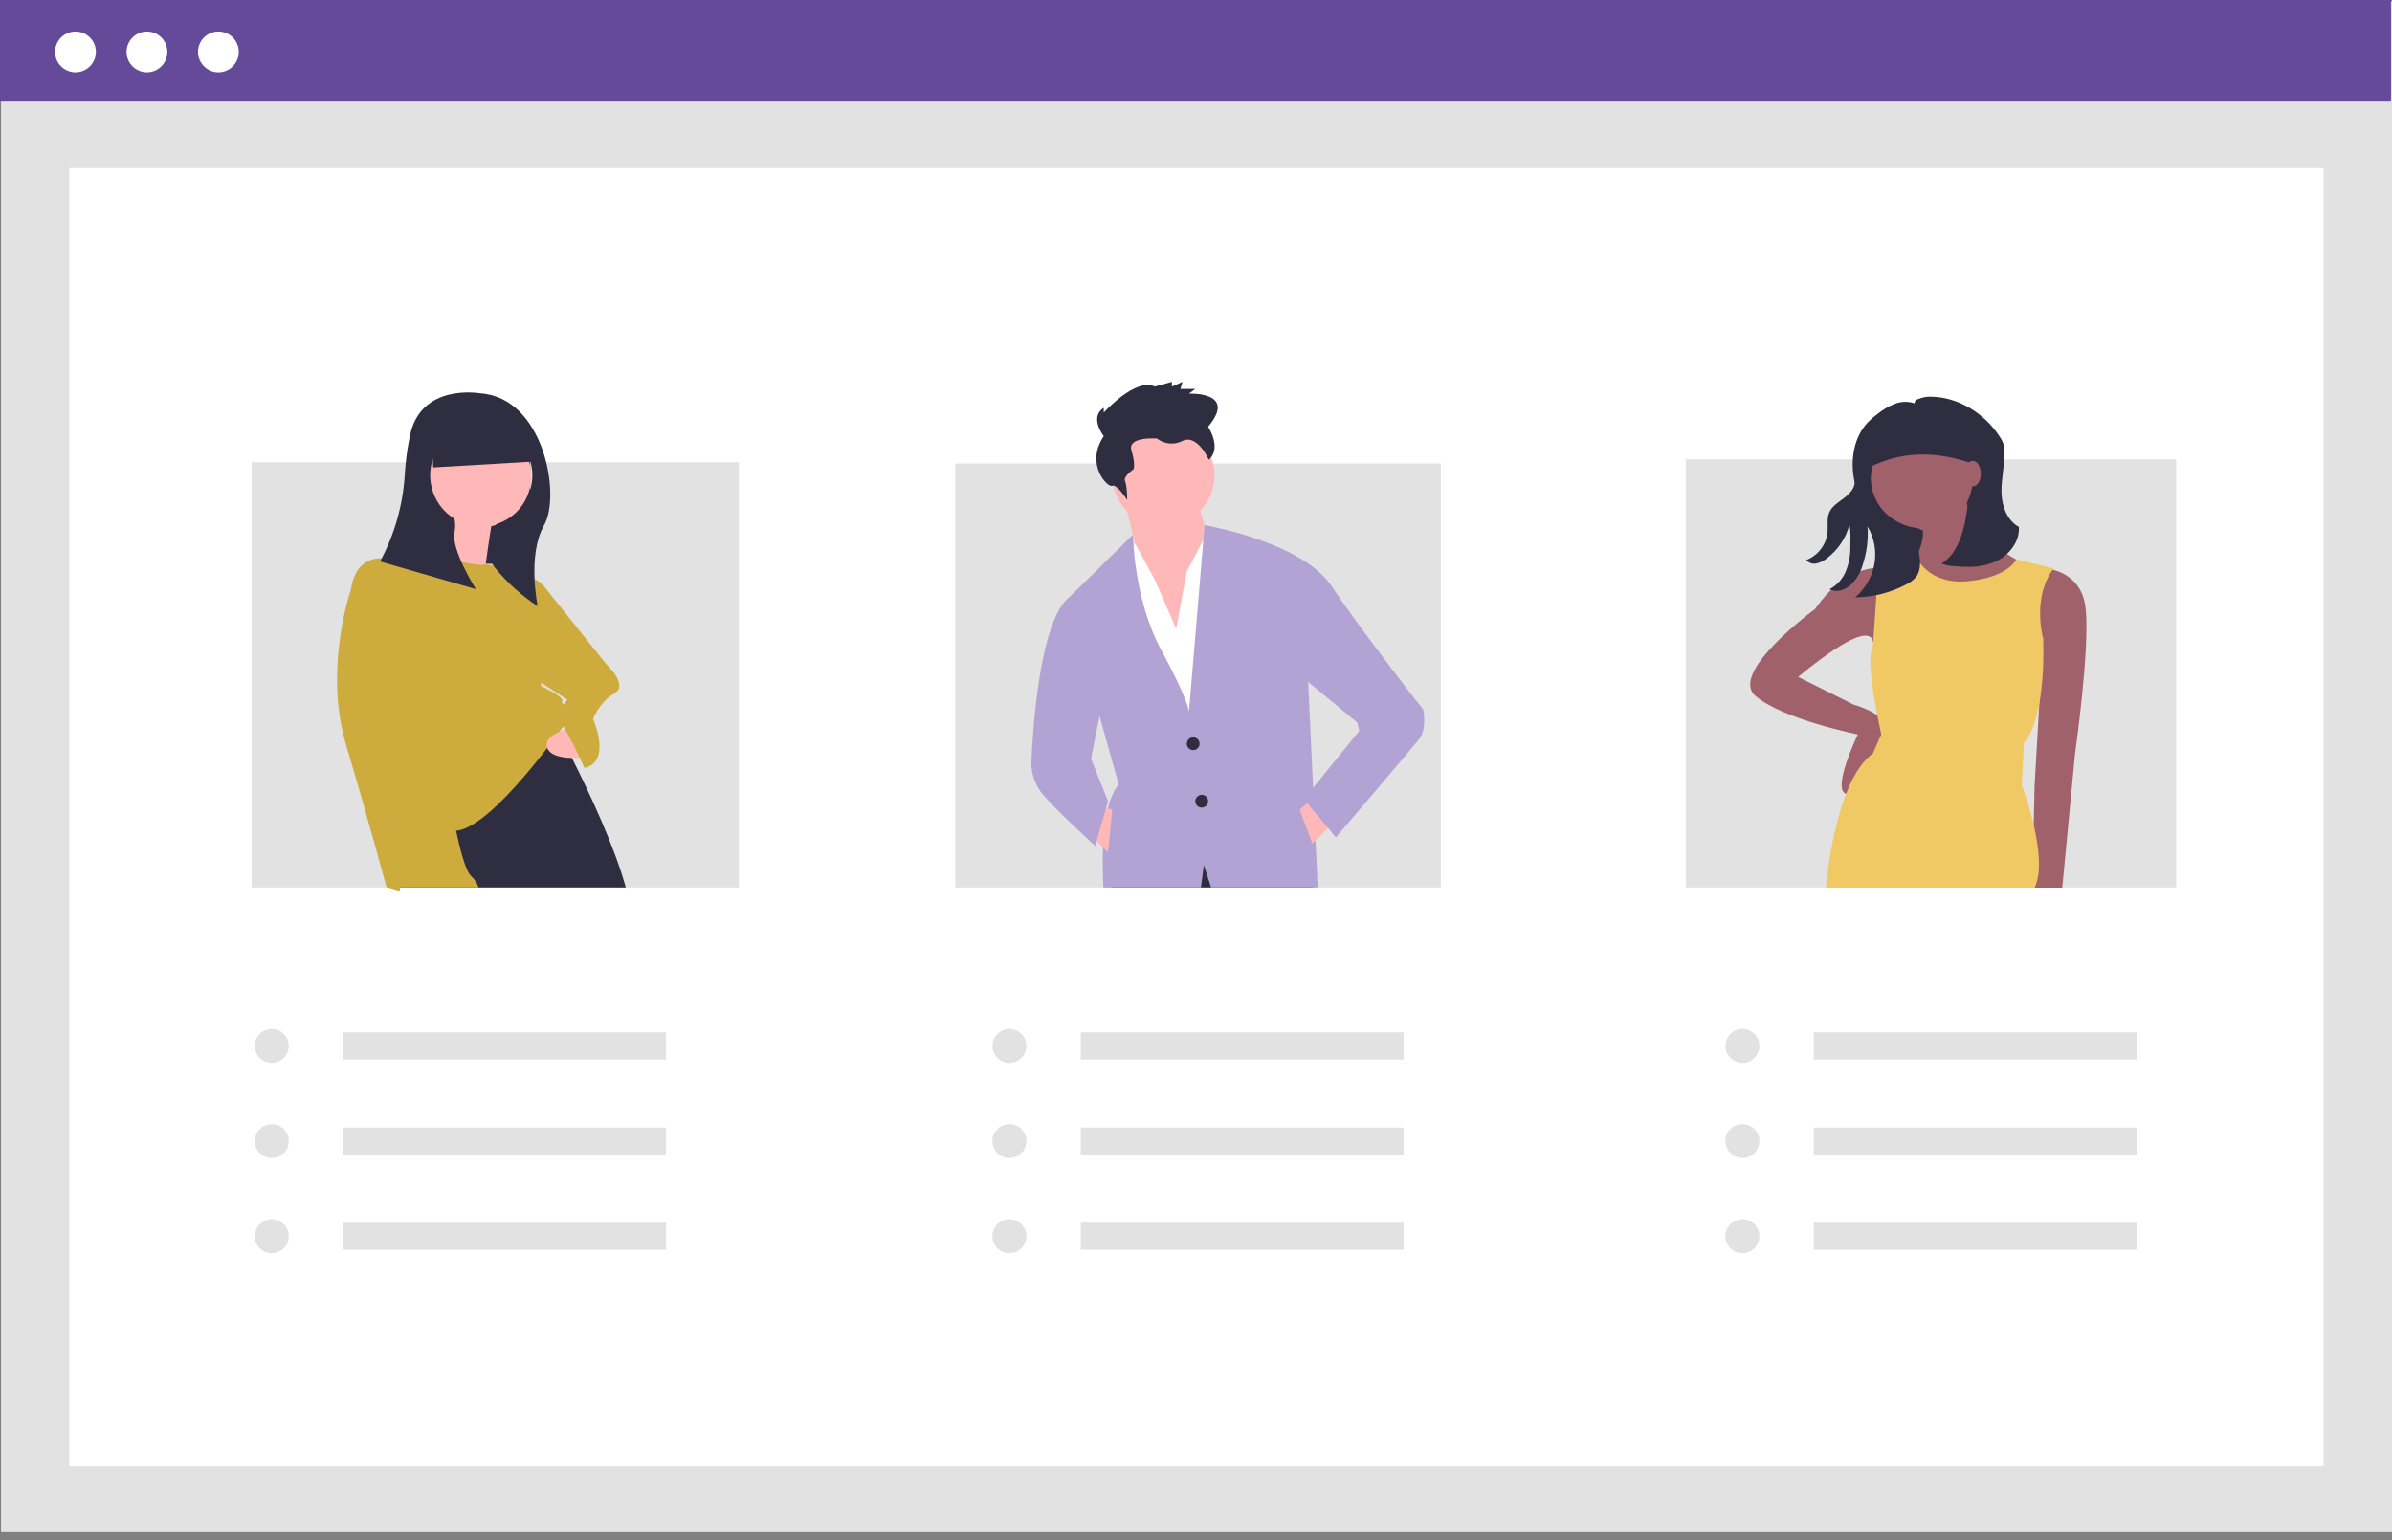 <svg width="250" height="161" viewBox="0 0 250 161" fill="none" xmlns="http://www.w3.org/2000/svg">
<rect x="0" y="0" width="250" height="161" fill="#808080" stroke="none"/>
<g clip-path="url(#clip0)">
<path d="M250 0.142H0.107V160.184H250V0.142Z" fill="#E2E2E2"/>
<path d="M242.854 17.572H7.252V153.315H242.854V17.572Z" fill="white"/>
<path d="M249.893 0H0V10.616H249.893V0Z" fill="#644A98"/>
<path d="M7.889 7.559C9.066 7.559 10.02 6.604 10.02 5.427C10.02 4.25 9.066 3.296 7.889 3.296C6.712 3.296 5.758 4.25 5.758 5.427C5.758 6.604 6.712 7.559 7.889 7.559Z" fill="white"/>
<path d="M15.358 7.559C16.535 7.559 17.489 6.604 17.489 5.427C17.489 4.25 16.535 3.296 15.358 3.296C14.181 3.296 13.227 4.25 13.227 5.427C13.227 6.604 14.181 7.559 15.358 7.559Z" fill="white"/>
<path d="M22.826 7.559C24.003 7.559 24.957 6.604 24.957 5.427C24.957 4.25 24.003 3.296 22.826 3.296C21.649 3.296 20.695 4.25 20.695 5.427C20.695 6.604 21.649 7.559 22.826 7.559Z" fill="white"/>
<path d="M150.585 48.456H99.834V92.782H150.585V48.456Z" fill="#E2E2E2"/>
<path d="M117.363 51.714L118.921 57.945L118.253 67.07L124.263 71.744L126.265 56.165L125.153 52.382L117.363 51.714Z" fill="#FFB8B8"/>
<path d="M122.927 65.735L124.04 59.726L126.266 55.497L131.829 77.975L119.144 79.756L115.806 61.729L118.652 56.869L120.702 60.616L122.927 65.735Z" fill="white"/>
<path d="M137.242 92.782H116.137L116.251 91.106L121.145 87.991H127.823L137.171 91.997L137.242 92.782Z" fill="#2F2E41"/>
<path d="M121.592 55.052C124.542 55.052 126.934 52.661 126.934 49.711C126.934 46.761 124.542 44.37 121.592 44.37C118.642 44.37 116.251 46.761 116.251 49.711C116.251 52.661 118.642 55.052 121.592 55.052Z" fill="#FFB8B8"/>
<path d="M141.845 75.528L136.727 71.298L137.238 82.361L137.288 83.423L137.352 84.826L137.494 87.888L137.721 92.782H126.579L125.819 90.438L125.517 92.782H115.327C115.256 91.553 115.217 90.072 115.281 88.577C115.32 87.205 115.495 85.841 115.803 84.503C115.994 83.594 116.374 82.735 116.918 81.981L114.915 74.86L114.024 79.31L107.794 79.754C107.794 79.754 107.797 79.641 107.808 79.428V79.424C107.897 77.233 108.554 64.83 111.8 62.397L118.41 55.901C118.41 55.901 118.414 56.373 118.478 57.169V57.172C118.527 57.847 118.62 58.753 118.787 59.801V59.811C119.16 62.173 119.898 65.245 121.369 67.959C121.912 68.961 122.353 69.813 122.711 70.538C124.263 73.681 124.263 74.416 124.263 74.416L124.906 66.755L124.91 66.727L124.913 66.698L125.769 56.441L125.897 54.91V54.906C125.897 54.906 136.059 56.611 139.174 61.285C141.678 65.036 146.334 71.092 148.067 73.326C148.089 73.351 148.106 73.375 148.128 73.4L148.387 73.738C148.437 73.802 148.483 73.859 148.522 73.912C148.565 73.965 148.6 74.008 148.629 74.047L148.742 74.192L141.845 75.528Z" fill="#B3A3D4"/>
<path d="M124.708 78.42C125.077 78.42 125.376 78.121 125.376 77.753C125.376 77.384 125.077 77.085 124.708 77.085C124.339 77.085 124.04 77.384 124.04 77.753C124.04 78.121 124.339 78.42 124.708 78.42Z" fill="#2F2E41"/>
<path d="M125.598 84.43C125.967 84.43 126.266 84.131 126.266 83.762C126.266 83.393 125.967 83.094 125.598 83.094C125.229 83.094 124.93 83.393 124.93 83.762C124.93 84.131 125.229 84.43 125.598 84.43Z" fill="#2F2E41"/>
<path d="M139.174 86.21L137.171 88.213L135.835 84.652L137.287 83.425L139.174 86.21Z" fill="#FFB8B8"/>
<path d="M113.803 87.1L115.806 89.103L116.251 84.652L114.916 84.207L113.803 87.1Z" fill="#FFB8B8"/>
<path d="M115.361 45.6C115.361 45.6 113.803 43.624 115.361 42.636V43.13C115.361 43.13 118.699 39.424 120.702 40.413L122.482 39.919V40.413L123.595 39.919L123.372 40.66H124.93L124.263 41.154C124.263 41.154 129.381 40.907 126.266 44.612C126.266 44.612 127.747 46.834 126.339 48.07C126.339 48.07 125.153 45.353 123.595 46.094C123.173 46.313 122.697 46.407 122.223 46.363C121.75 46.319 121.299 46.14 120.924 45.847C120.924 45.847 117.809 45.6 118.254 47.083C118.699 48.565 118.476 49.059 118.476 49.059C118.476 49.059 117.363 49.8 117.586 50.294C117.809 50.788 117.809 52.27 117.809 52.27C117.809 52.27 116.696 50.541 116.251 50.788C115.806 51.035 113.358 48.565 115.361 45.6Z" fill="#2F2E41"/>
<path d="M108.684 78.865L107.794 79.436V79.978C107.844 80.932 108.152 81.855 108.684 82.649C109.574 83.984 114.47 88.435 114.47 88.435L115.806 83.761L114.025 79.31L112.912 77.975L108.684 78.865Z" fill="#B3A3D4"/>
<path d="M145.628 73.079L148.07 73.327L148.744 74.192C148.744 74.192 149.189 76.195 148.299 77.308C147.409 78.42 139.619 87.545 139.619 87.545L136.281 83.539L142.067 76.417L141.845 75.527L145.628 73.079Z" fill="#B3A3D4"/>
<path d="M227.445 48.021H176.196V92.782H227.445V48.021Z" fill="#E2E2E2"/>
<path d="M207.859 57.751L196.286 57.974L194.728 47.291H207.859V57.751Z" fill="#2F2E41"/>
<path d="M213.534 59.42C213.534 59.42 217.54 59.42 217.985 63.648C218.431 67.877 216.873 78.782 216.873 78.782L215.537 92.803H212.4L212.644 82.121L213.534 66.764L210.864 63.871L213.534 59.42Z" fill="#A0616A"/>
<path d="M197.065 59.42C197.065 59.42 193.282 58.53 189.721 63.649C189.721 63.649 180.596 70.325 183.489 72.773C186.383 75.222 194.172 76.779 194.172 76.779C194.172 76.779 191.279 82.788 193.059 83.011C194.84 83.234 197.51 76.557 196.843 75.444C196.175 74.331 193.727 73.664 193.727 73.664L187.94 70.77C187.94 70.77 195.365 64.392 195.77 67.136L197.955 66.097L197.065 59.42Z" fill="#A0616A"/>
<path d="M205.3 51.853C205.77 53.45 206.595 54.919 207.712 56.152C208.83 57.386 210.211 58.35 211.754 58.975L205.968 63.871L199.068 59.42C199.068 59.42 201.517 57.862 200.849 54.524L205.3 51.853Z" fill="#A0616A"/>
<path d="M200.849 55.414C203.798 55.414 206.19 53.023 206.19 50.073C206.19 47.123 203.798 44.731 200.849 44.731C197.899 44.731 195.507 47.123 195.507 50.073C195.507 53.023 197.899 55.414 200.849 55.414Z" fill="#A0616A"/>
<path d="M196.175 58.975L200.237 58.179C200.237 58.179 201.516 61.2 205.745 60.755C209.974 60.31 210.719 58.484 210.719 58.484L214.647 59.42C214.647 59.42 212.422 61.868 213.534 66.764C213.534 66.764 213.98 74.776 211.531 77.67L211.309 82.121C211.309 82.121 214.202 89.688 212.644 92.803H190.834C190.834 92.803 191.724 81.676 195.73 78.782L196.62 76.779C196.62 76.779 194.84 68.99 195.73 67.655C195.73 67.655 196.398 59.197 196.175 58.975Z" fill="#F0C864"/>
<path d="M211.003 55.092C209.791 54.426 209.227 52.931 209.187 51.549C209.146 50.166 209.482 48.798 209.508 47.415C209.522 47.132 209.497 46.848 209.436 46.572C209.336 46.228 209.179 45.904 208.973 45.612C207.396 43.196 204.655 41.496 201.768 41.469C201.351 41.464 200.937 41.54 200.549 41.694C200.251 41.813 200.153 41.798 200.096 42.165C199.412 41.939 198.67 41.963 198.002 42.232C197.34 42.501 196.723 42.868 196.171 43.322C195.843 43.566 195.534 43.834 195.245 44.123C193.72 45.704 193.368 48.14 193.81 50.292C193.954 50.991 193.265 51.667 192.694 52.096C192.124 52.526 191.465 52.921 191.185 53.578C190.915 54.21 191.063 54.932 191.009 55.617C190.948 56.265 190.708 56.882 190.314 57.4C189.921 57.918 189.391 58.316 188.784 58.548C188.908 58.696 189.069 58.809 189.252 58.873C189.434 58.937 189.63 58.95 189.819 58.912C190.215 58.829 190.585 58.653 190.899 58.398C192.08 57.523 192.925 56.27 193.292 54.847C193.46 55.609 193.395 56.395 193.389 57.176C193.403 58.046 193.243 58.911 192.917 59.719C192.586 60.53 191.979 61.199 191.203 61.607C191.951 61.973 192.776 61.708 193.41 61.167C194.018 60.59 194.457 59.858 194.68 59.051C195.105 57.761 195.278 56.402 195.188 55.048C195.884 56.219 196.139 57.602 195.905 58.944C195.662 60.314 194.947 61.554 193.885 62.452C195.737 62.436 197.558 61.978 199.197 61.114C199.62 60.922 199.993 60.635 200.287 60.275C200.814 59.543 200.689 58.546 200.541 57.656C200.425 56.953 201.303 55.936 200.8 55.431C200.67 55.3 200.498 55.218 200.314 55.199C198.492 54.939 196.853 53.892 196.064 52.23C195.723 51.546 195.536 50.796 195.516 50.032C195.516 49.23 195.698 48.438 196.046 47.715C196.394 46.992 196.901 46.357 197.529 45.857C198.156 45.356 198.888 45.004 199.671 44.826C200.453 44.648 201.266 44.648 202.048 44.827C202.83 45.005 203.562 45.358 204.19 45.859C204.817 46.359 205.323 46.995 205.671 47.718C206.019 48.441 206.2 49.233 206.199 50.036C206.199 50.838 206.018 51.63 205.67 52.353C205.611 53.43 205.433 54.497 205.137 55.533C204.756 56.859 204.111 58.213 202.917 58.904C203.335 59.083 203.783 59.178 204.237 59.184C205.735 59.349 207.311 59.312 208.667 58.654C210.023 57.997 211.1 56.596 211.003 55.092Z" fill="#2F2E41"/>
<path d="M207.192 48.849C203.188 47.244 199.241 46.902 195.396 48.849V45.614C195.396 45.337 195.451 45.063 195.557 44.808C195.662 44.552 195.818 44.32 196.013 44.124C196.209 43.929 196.441 43.774 196.697 43.668C196.952 43.562 197.226 43.507 197.503 43.507H205.527C205.969 43.507 206.392 43.683 206.704 43.995C207.016 44.307 207.192 44.73 207.192 45.172V48.849Z" fill="#2F2E41"/>
<path d="M206.19 50.852C206.651 50.852 207.025 50.254 207.025 49.517C207.025 48.779 206.651 48.181 206.19 48.181C205.729 48.181 205.355 48.779 205.355 49.517C205.355 50.254 205.729 50.852 206.19 50.852Z" fill="#A0616A"/>
<path d="M77.22 48.321H26.312V92.782H77.22V48.321Z" fill="#E2E2E2"/>
<path d="M55.416 59.034L44.511 58.811V43.678L55.416 44.79V59.034Z" fill="#2F2E41"/>
<path d="M65.403 92.782H41.837C41.99 91.926 42.252 91.093 42.618 90.303C43.286 89.078 44.121 86.407 44.788 84.041C45.175 82.67 45.506 81.402 45.715 80.582C45.868 79.982 45.957 79.619 45.957 79.619L57.529 74.945C57.529 74.945 57.855 75.538 58.381 76.537C58.388 76.551 58.396 76.566 58.406 76.579C58.779 77.286 59.248 78.195 59.766 79.236H59.77C61.666 83.015 64.255 88.563 65.403 92.782Z" fill="#2F2E41"/>
<path d="M46.736 52.58L45.178 60.369L50.519 60.814C50.519 60.814 51.409 53.915 51.632 53.692C51.855 53.47 46.736 52.58 46.736 52.58Z" fill="#FFB8B8"/>
<path d="M50.186 55.139C53.136 55.139 55.527 52.748 55.527 49.798C55.527 46.848 53.136 44.456 50.186 44.456C47.236 44.456 44.844 46.848 44.844 49.798C44.844 52.748 47.236 55.139 50.186 55.139Z" fill="#FFB8B8"/>
<path d="M45.178 58.144C45.178 58.144 50.297 59.256 50.52 59.034C50.742 58.811 56.751 59.924 57.196 61.927C57.641 63.93 56.529 71.719 56.529 71.719C56.529 71.719 58.977 72.832 58.754 73.277C58.532 73.722 60.09 74.168 59.644 74.835C59.199 75.503 51.187 87.076 47.404 86.853C43.62 86.631 36.721 61.482 36.721 61.482C36.721 61.482 36.944 58.366 39.837 58.366C42.73 58.366 45.178 58.144 45.178 58.144Z" fill="#CDAB3C"/>
<path d="M59.756 76.06C59.756 76.06 56.636 76.766 57.194 78.193C57.753 79.621 61.091 79.175 61.091 79.175L59.756 76.06Z" fill="#FFB8B8"/>
<path d="M50.02 92.782H41.837C41.812 92.91 41.783 93.042 41.755 93.173C41.361 93.011 40.955 92.88 40.54 92.782C40.448 92.761 40.395 92.751 40.395 92.751C40.395 92.751 38.612 86.073 36.164 77.84C33.994 70.534 36.2 63.051 36.726 61.456V61.452C36.793 61.254 36.832 61.147 36.832 61.147L38.835 59.591L45.715 80.582L47.516 86.073C47.516 86.073 47.573 86.379 47.669 86.851C47.96 88.258 48.628 91.138 49.295 91.639C49.628 91.954 49.877 92.347 50.02 92.782Z" fill="#CDAB3C"/>
<path d="M54.192 61.148L56.969 61.436L63.316 69.382C63.316 69.382 65.764 71.608 64.207 72.498C62.649 73.388 61.981 75.169 61.981 75.169C61.981 75.169 63.984 79.62 61.091 80.288C61.091 80.288 59.088 75.837 58.42 75.391C57.752 74.946 59.31 73.166 59.31 73.166L54.192 69.828L54.192 61.148Z" fill="#CDAB3C"/>
<path d="M50.185 41.118C50.185 41.118 43.954 40.005 42.841 45.569C42.574 46.861 42.398 48.17 42.314 49.486C42.139 52.711 41.255 55.856 39.725 58.7L49.74 61.593C49.74 61.593 47.07 57.365 47.515 55.584C47.597 55.138 47.591 54.679 47.496 54.235C46.458 53.595 45.67 52.619 45.264 51.469C44.857 50.319 44.856 49.065 45.261 47.915C45.667 46.764 46.453 45.788 47.491 45.146C48.528 44.505 49.754 44.239 50.964 44.391C52.174 44.543 53.296 45.105 54.142 45.983C54.989 46.861 55.509 48.002 55.617 49.217C55.725 50.432 55.414 51.647 54.735 52.66C54.056 53.674 53.051 54.424 51.887 54.787C51.142 56.407 50.737 58.16 51.743 59.368C53.015 60.922 54.516 62.272 56.194 63.374C56.194 63.374 55.082 58.032 56.862 54.917C58.642 51.801 56.862 41.563 50.185 41.118Z" fill="#2F2E41"/>
<path d="M55.72 48.256L45.278 48.868L44.991 43.976L54.079 43.649L55.72 48.256Z" fill="#2F2E41"/>
<path d="M28.403 111.124C29.384 111.124 30.179 110.328 30.179 109.348C30.179 108.367 29.384 107.572 28.403 107.572C27.422 107.572 26.627 108.367 26.627 109.348C26.627 110.328 27.422 111.124 28.403 111.124Z" fill="#E2E2E2"/>
<path d="M28.403 121.068C29.384 121.068 30.179 120.273 30.179 119.292C30.179 118.312 29.384 117.517 28.403 117.517C27.422 117.517 26.627 118.312 26.627 119.292C26.627 120.273 27.422 121.068 28.403 121.068Z" fill="#E2E2E2"/>
<path d="M28.403 131.014C29.384 131.014 30.179 130.219 30.179 129.238C30.179 128.257 29.384 127.462 28.403 127.462C27.422 127.462 26.627 128.257 26.627 129.238C26.627 130.219 27.422 131.014 28.403 131.014Z" fill="#E2E2E2"/>
<path d="M69.604 107.927H35.862V110.769H69.604V107.927Z" fill="#E2E2E2"/>
<path d="M69.604 117.872H35.862V120.713H69.604V117.872Z" fill="#E2E2E2"/>
<path d="M69.604 127.817H35.862V130.658H69.604V127.817Z" fill="#E2E2E2"/>
<path d="M105.498 111.124C106.479 111.124 107.274 110.328 107.274 109.348C107.274 108.367 106.479 107.572 105.498 107.572C104.517 107.572 103.722 108.367 103.722 109.348C103.722 110.328 104.517 111.124 105.498 111.124Z" fill="#E2E2E2"/>
<path d="M105.498 121.068C106.479 121.068 107.274 120.273 107.274 119.292C107.274 118.312 106.479 117.517 105.498 117.517C104.517 117.517 103.722 118.312 103.722 119.292C103.722 120.273 104.517 121.068 105.498 121.068Z" fill="#E2E2E2"/>
<path d="M105.498 131.014C106.479 131.014 107.274 130.219 107.274 129.238C107.274 128.257 106.479 127.462 105.498 127.462C104.517 127.462 103.722 128.257 103.722 129.238C103.722 130.219 104.517 131.014 105.498 131.014Z" fill="#E2E2E2"/>
<path d="M146.698 107.927H112.956V110.769H146.698V107.927Z" fill="#E2E2E2"/>
<path d="M146.698 117.872H112.956V120.713H146.698V117.872Z" fill="#E2E2E2"/>
<path d="M146.698 127.817H112.956V130.658H146.698V127.817Z" fill="#E2E2E2"/>
<path d="M182.108 111.124C183.089 111.124 183.884 110.328 183.884 109.348C183.884 108.367 183.089 107.572 182.108 107.572C181.127 107.572 180.332 108.367 180.332 109.348C180.332 110.328 181.127 111.124 182.108 111.124Z" fill="#E2E2E2"/>
<path d="M182.108 121.068C183.089 121.068 183.884 120.273 183.884 119.292C183.884 118.312 183.089 117.517 182.108 117.517C181.127 117.517 180.332 118.312 180.332 119.292C180.332 120.273 181.127 121.068 182.108 121.068Z" fill="#E2E2E2"/>
<path d="M182.108 131.014C183.089 131.014 183.884 130.219 183.884 129.238C183.884 128.257 183.089 127.462 182.108 127.462C181.127 127.462 180.332 128.257 180.332 129.238C180.332 130.219 181.127 131.014 182.108 131.014Z" fill="#E2E2E2"/>
<path d="M223.309 107.927H189.567V110.769H223.309V107.927Z" fill="#E2E2E2"/>
<path d="M223.309 117.872H189.567V120.713H223.309V117.872Z" fill="#E2E2E2"/>
<path d="M223.309 127.817H189.567V130.658H223.309V127.817Z" fill="#E2E2E2"/>
</g>
<defs>
<clipPath id="clip0">
<rect width="250" height="160.184" fill="white"/>
</clipPath>
</defs>
</svg>
